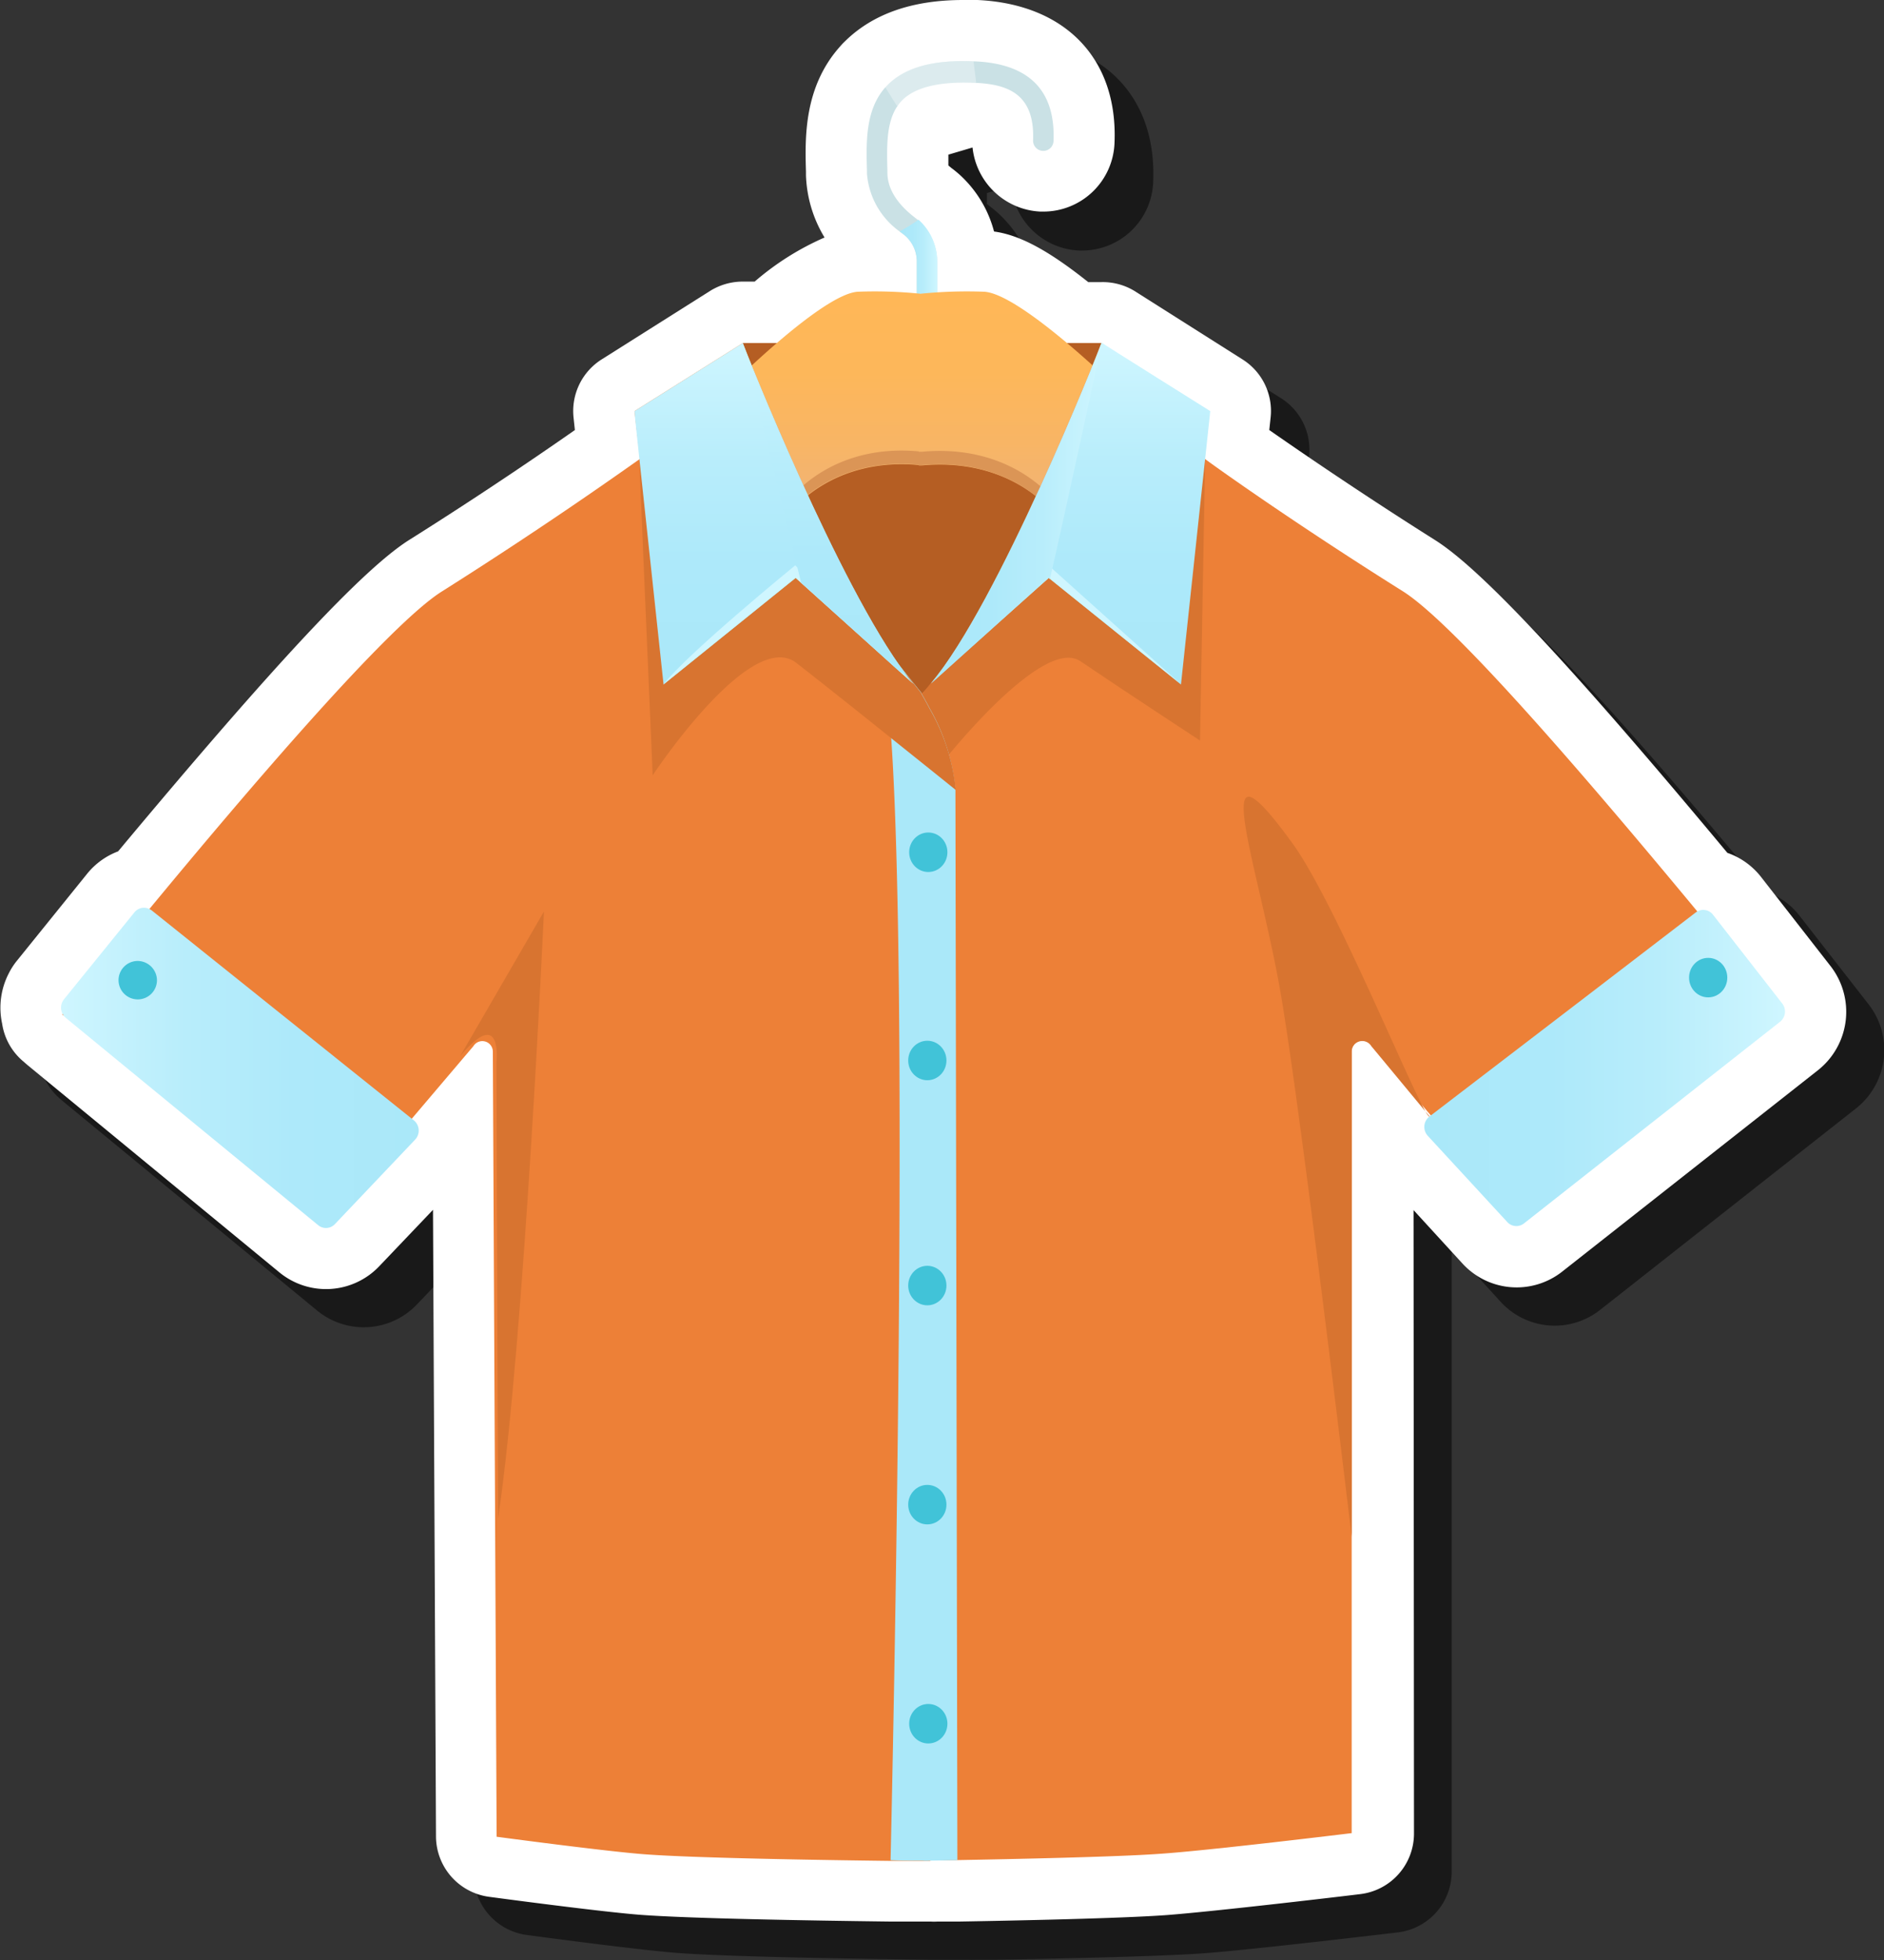 <svg xmlns="http://www.w3.org/2000/svg" xmlns:xlink="http://www.w3.org/1999/xlink" width="213.77" height="222.34" viewBox="0 0 213.77 222.34">
  <rect x="0" y="0" width="213.77" height="222.34" fill="#333333" stroke="none"/>
  <defs>
    <style>
      .cls-1 {
        isolation: isolate;
      }

      .cls-2 {
        opacity: 0.5;
      }

      .cls-20, .cls-3 {
        fill: #fff;
      }

      .cls-4 {
        fill: #cae1e5;
      }

      .cls-16, .cls-18, .cls-5 {
        mix-blend-mode: multiply;
      }

      .cls-5 {
        fill: url(#linear-gradient);
      }

      .cls-6 {
        fill: #b55e23;
      }

      .cls-7 {
        fill: url(#linear-gradient-2);
      }

      .cls-8 {
        fill: #db9556;
      }

      .cls-9 {
        fill: #ed8037;
      }

      .cls-10 {
        fill: url(#linear-gradient-3);
      }

      .cls-11 {
        fill: #d87430;
      }

      .cls-12 {
        fill: url(#linear-gradient-4);
      }

      .cls-13 {
        fill: url(#linear-gradient-5);
      }

      .cls-14 {
        fill: #aae8f9;
      }

      .cls-15 {
        fill: #cff6ff;
      }

      .cls-16 {
        fill: url(#linear-gradient-6);
      }

      .cls-17 {
        fill: url(#linear-gradient-7);
      }

      .cls-18 {
        fill: url(#linear-gradient-8);
      }

      .cls-19 {
        fill: #41c3d8;
      }

      .cls-20 {
        opacity: 0.35;
        mix-blend-mode: lighten;
      }
    </style>
    <linearGradient id="linear-gradient" x1="102.08" y1="32.22" x2="106.35" y2="32.22" gradientUnits="userSpaceOnUse">
      <stop offset="0.01" stop-color="#aae8f9"/>
      <stop offset="0.35" stop-color="#ade9fa"/>
      <stop offset="0.65" stop-color="#b8edfb"/>
      <stop offset="0.93" stop-color="#caf4fe"/>
      <stop offset="1" stop-color="#cff6ff"/>
    </linearGradient>
    <linearGradient id="linear-gradient-2" x1="104.65" y1="57.94" x2="104.65" y2="33.04" gradientUnits="userSpaceOnUse">
      <stop offset="0" stop-color="#efb378"/>
      <stop offset="0.02" stop-color="#f0b376"/>
      <stop offset="0.31" stop-color="#f8b565"/>
      <stop offset="0.63" stop-color="#fdb75a"/>
      <stop offset="0.99" stop-color="#ffb757"/>
    </linearGradient>
    <linearGradient id="linear-gradient-3" x1="6.92" y1="121.13" x2="47.51" y2="121.13" gradientUnits="userSpaceOnUse">
      <stop offset="0" stop-color="#cff6ff"/>
      <stop offset="0.07" stop-color="#caf4fe"/>
      <stop offset="0.35" stop-color="#b8edfb"/>
      <stop offset="0.65" stop-color="#ade9fa"/>
      <stop offset="0.99" stop-color="#aae8f9"/>
    </linearGradient>
    <linearGradient id="linear-gradient-4" x1="121.49" y1="77.64" x2="121.49" y2="38.93" xlink:href="#linear-gradient"/>
    <linearGradient id="linear-gradient-5" x1="161.64" y1="121.14" x2="202.51" y2="121.14" xlink:href="#linear-gradient"/>
    <linearGradient id="linear-gradient-6" x1="105.65" y1="58.26" x2="125.02" y2="58.26" xlink:href="#linear-gradient"/>
    <linearGradient id="linear-gradient-7" x1="87.81" y1="77.64" x2="87.81" y2="38.91" xlink:href="#linear-gradient"/>
    <linearGradient id="linear-gradient-8" x1="93.53" y1="76.51" x2="93.53" y2="38.91" xlink:href="#linear-gradient"/>
  </defs>
  <g class="cls-1">
    <g id="Layer_1" data-name="Layer 1">
      <g>
        <path class="cls-2" d="M212,113.89l-7.8-10a8.3,8.3,0,0,0-3.84-2.77c-17.65-21.2-27.92-32.18-33.17-35.48-8.34-5.27-15.06-9.86-18.8-12.48l.15-1.4a6.93,6.93,0,0,0-3.21-6.61l-12.28-7.73a7,7,0,0,0-3.69-1.06h-1.52c-4.52-3.6-7.77-5.34-10.68-5.73a13.33,13.33,0,0,0-4-6.54c-.28-.24-.57-.48-.81-.66l-.37-.3c0-.38,0-.81,0-1.23l2.74-.81a8.13,8.13,0,0,0,7.72,7.33h.33a8.08,8.08,0,0,0,8.08-7.8c.4-9.58-5.57-15.79-15.56-16.21H115l-1.36,0c-5.81,0-10.34,1.59-13.45,4.72-.18.18-.36.37-.5.53-4.16,4.63-4,10.44-3.89,14.21v.41a14.36,14.36,0,0,0,2.1,7.07,31.44,31.44,0,0,0-7.93,5H88.6a7,7,0,0,0-3.3.83l-.4.23L72.61,45.1a6.94,6.94,0,0,0-3.2,6.61l.15,1.4c-3.74,2.62-10.46,7.21-18.81,12.48-5.25,3.31-15.47,14.24-33,35.31a8.41,8.41,0,0,0-3.53,2.56l-8,9.83a8.35,8.35,0,0,0-1,1.44,8.49,8.49,0,0,0-.76,5.7A7,7,0,0,0,7,124.79l.2.17.2.17L36,148.67a8.33,8.33,0,0,0,11.3-.7l6.11-6.4.34,71.07a6.94,6.94,0,0,0,6,6.84c.53.07,12.95,1.75,17.37,2.06,5.55.4,18.38.63,28.17.75h.56l2,0h2.05a5.85,5.85,0,0,0,.73,0l2.48,0c6.54-.11,18.27-.36,23.35-.72,5.52-.4,21.48-2.3,22.15-2.38a6.94,6.94,0,0,0,6.11-6.89l0-70.71,5.53,6.05a8.31,8.31,0,0,0,11.31.94l29.08-22.89A8.43,8.43,0,0,0,212,113.89Z"/>
        <path class="cls-3" d="M207.68,109.55l-7.8-10A8.3,8.3,0,0,0,196,96.74c-17.66-21.2-27.92-32.18-33.17-35.48-8.35-5.27-15.06-9.87-18.81-12.48l.15-1.4a6.91,6.91,0,0,0-3.2-6.62L128.72,33A6.93,6.93,0,0,0,125,32h-1.52c-4.52-3.6-7.77-5.34-10.69-5.74a13.26,13.26,0,0,0-4-6.53c-.28-.24-.57-.48-.82-.66l-.36-.3c0-.38,0-.81,0-1.23l2.74-.81A8.13,8.13,0,0,0,118.05,24h.33a8.08,8.08,0,0,0,8.08-7.8C126.86,6.67,120.89.46,110.9,0h-.25l-1.36,0C103.48,0,99,1.59,95.84,4.72a6,6,0,0,0-.5.53c-4.16,4.63-4,10.44-3.89,14.21v.41a14.51,14.51,0,0,0,2.11,7.07,31.16,31.16,0,0,0-7.93,5H84.27a7,7,0,0,0-3.3.83c-.14.07-.27.15-.4.23L68.28,40.76a6.93,6.93,0,0,0-3.2,6.62l.15,1.4C61.49,51.39,54.77,56,46.42,61.25,41.17,64.57,31,75.49,13.4,96.57a8.26,8.26,0,0,0-3.53,2.56L1.9,109A7.88,7.88,0,0,0,1,110.4a8.48,8.48,0,0,0-.76,5.7,6.93,6.93,0,0,0,2.47,4.35l.2.18.2.17,28.61,23.54a8.33,8.33,0,0,0,11.3-.7l6.11-6.41.34,71.08a6.94,6.94,0,0,0,6,6.84c.52.07,12.95,1.74,17.37,2.06,5.54.4,18.38.63,28.17.75h.56l2,0h2.05a5.85,5.85,0,0,0,.73,0l2.48,0c6.54-.11,18.27-.36,23.35-.72,5.51-.4,21.47-2.3,22.15-2.39a6.92,6.92,0,0,0,6.11-6.88l-.05-70.71,5.54,6.05a8.34,8.34,0,0,0,11.31.94l29.08-22.89A8.45,8.45,0,0,0,207.68,109.55Z"/>
        <g>
          <g>
            <path class="cls-4" d="M119.54,16a1.16,1.16,0,1,1-2.32-.09c.21-5.35-3-6.33-6.46-6.51l-.25,0c-4-.17-6.69.51-8.17,2a5.47,5.47,0,0,0-.53.66c-1.26,1.87-1.19,4.61-1.12,7.27v.35c.06,2.24,1.73,3.93,3.12,5l.4.32a6.37,6.37,0,0,1,2.13,4.73v8.67a1.16,1.16,0,1,1-2.32,0V29.65a3.88,3.88,0,0,0-1.58-3.12l-.37-.28a8.91,8.91,0,0,1-3.7-6.56v-.35c-.09-3.24-.19-6.89,2.11-9.46l.23-.24c2-2,5.16-2.88,9.79-2.68h.1C116.76,7.22,119.77,10.26,119.54,16Z"/>
            <path class="cls-5" d="M106.35,29.65v8.67a1.16,1.16,0,1,1-2.32,0V29.65a3.88,3.88,0,0,0-1.58-3.12l-.37-.28a21.06,21.06,0,0,0,2.14-1.33A6.37,6.37,0,0,1,106.35,29.65Z"/>
            <polygon class="cls-6" points="84.26 38.91 125.03 38.91 119.06 83.35 100 90.91 84.26 38.91"/>
            <path class="cls-7" d="M111.66,33.09a52.4,52.4,0,0,0-7.22.23,50.52,50.52,0,0,0-7.09-.23c-4.1.22-15,11.19-15,11.19l7.51,13.66s4.62-6.1,14.4-5.19v.16a.49.49,0,0,0,0-.12l.19,0,.19,0v0c10-.91,14.68,5.19,14.68,5.19L127,44.28S115.84,33.31,111.66,33.09Z"/>
            <path class="cls-8" d="M119.31,56.43s-4.7-6.1-14.68-5.19v0l-.19,0-.19,0v.12a.92.92,0,0,1,0-.16c-9.78-.91-14.4,5.19-14.4,5.19l-7-12.68-.54.53,7.51,13.66s4.62-6.1,14.4-5.19v.16a.49.49,0,0,0,0-.12l.19,0,.19,0v0c10-.91,14.68,5.19,14.68,5.19L127,44.28l-.55-.53Z"/>
            <path class="cls-9" d="M105.54,79.48v131.6h-1.79l-2.7,0c-7.38-.09-21.88-.31-27.76-.74-4.25-.3-16.94-2-16.94-2l-.43-89.06a1.19,1.19,0,0,0-2.21-.61l-7,8.24-8.27,9.68S12.46,118.06,7.2,115.17l-.15-.08.06-.07c.22-.25.57-.65,1-1.2,1.69-2,4.89-5.94,8.83-10.7,10.74-13,27-32.1,33.15-36,12.5-7.89,21.39-14.29,22.43-15l.1-.07L72,46.63l12.29-7.72c.15.43,2.77,7.06,6.3,14.9C94,61.4,98.28,70.13,102,75.44c.56.8,1.11,1.52,1.64,2.15.24.28.47.55.71.79s.2.22.29.3C105,79,105.26,79.25,105.54,79.48Z"/>
            <path class="cls-10" d="M47.1,129.27,38,138.85a1.39,1.39,0,0,1-1.9.12L7.46,115.45a1.69,1.69,0,0,1-.26-.28,1.19,1.19,0,0,1-.09-.15,1.5,1.5,0,0,1,0-1.44,1,1,0,0,1,.14-.22l8-9.87a1.38,1.38,0,0,1,1.72-.37,1.28,1.28,0,0,1,.25.15l16.62,13.31,12.83,10.27.29.23A1.5,1.5,0,0,1,47.1,129.27Z"/>
            <path class="cls-9" d="M202.25,115.09c-1.16.61-3.55,2.15-6.51,4.13-9.48,6.36-24.84,17.31-24.84,17.31l-8.54-10-6.77-7.93a1.2,1.2,0,0,0-2.22.61l0,55.05v33.67s-16.41,2-21.83,2.35c-4.87.35-16.37.59-23,.71l-3.09.05-.88,0h-.91V79.48a8.18,8.18,0,0,0,.85-.76.1.1,0,0,0,.05,0c.33-.33.66-.69,1-1.09,7.7-9.13,19.07-37.76,19.39-38.68l12.28,7.72L136.64,52l.1.07c1,.75,9.93,7.15,22.44,15,6.23,3.93,22.65,23.34,33.39,36.29C197.56,109.45,201.32,114.07,202.25,115.09Z"/>
            <path class="cls-11" d="M106.85,86.6S118.25,72.05,122.59,75s13.57,9,13.57,9l.58-31.83-13.28-5-12.7,23.85-7.39,9.29Z"/>
            <path class="cls-12" d="M137.32,46.63l-.08.79-.5,4.66L134,77.64l-14.88-12-.15-.12-13.35,12c7.65-9.08,18.93-37.41,19.37-38.66C125,38.91,137.32,46.63,137.32,46.63Z"/>
            <path class="cls-13" d="M202,115.88l-4.78,3.76-24.3,19.13a1.39,1.39,0,0,1-1.9-.16L162,128.83a1.49,1.49,0,0,1,.19-2.18l.14-.11,16.72-12.8,13.37-10.25.12-.08a1.39,1.39,0,0,1,1.83.35l7.8,10A1.49,1.49,0,0,1,202,115.88Z"/>
            <path class="cls-14" d="M108.63,211l-3.09.05a3.75,3.75,0,0,1-.88,0h-.91c-.72,0-1.63,0-2.7-.05.39-17.08,2.06-98.37.07-127.3-.39-5.59-.91-9.22-1.6-10.06l2.06,1.23.43.54,2.35,2.94.21.27,0,.07c.33.56.64,1.13.94,1.7a22.75,22.75,0,0,1,2.9,9.18c0,.27,0,.54,0,.8Z"/>
            <path class="cls-11" d="M108.44,89.6l-2.9-2.33-4.42-3.54c-4.39-3.52-8.69-6.93-10.78-8.55-5.21-4-16.28,12.76-16.28,12.76s-1.53-35.37-1.51-35.86l18,1.73C94,61.4,98.28,70.13,102,75.44l2.35,2.94.21.27,0,.07c.33.56.64,1.13.94,1.7A22.75,22.75,0,0,1,108.44,89.6Z"/>
            <polygon class="cls-15" points="105.87 77.22 119 65.56 134.02 77.64 119.06 64.21 105.87 77.22"/>
            <path class="cls-16" d="M125,38.93c-.15.72-4.21,19.62-5.87,26.74l-.15-.12-13.35,12C113.3,68.51,124.58,40.18,125,38.93Z"/>
            <path class="cls-11" d="M162.22,126.65l-6.63-8a1.2,1.2,0,0,0-2.22.61l0,55.05c-2.4-20-6.37-52.1-8.12-62-2.61-14.77-8.47-30.22,1.3-16.79C151.72,102.49,161.53,127.17,162.22,126.65Z"/>
            <path class="cls-17" d="M103.65,77.59l-1.59-1.43L90.9,66.1l-.61-.55-15,12.09L72.55,52.08l-.49-4.66L72,46.63l12.29-7.72c.3.88,10.87,27.5,18.53,37.6C103.08,76.9,103.37,77.25,103.65,77.59Z"/>
            <path class="cls-15" d="M75.27,77.64l15-12.09,13.36,12L90.23,64.13S78,74.11,75.27,77.64Z"/>
            <path class="cls-18" d="M102.79,76.51l-.73-.35L90.9,66.1,84.26,38.91C84.56,39.79,95.13,66.41,102.79,76.51Z"/>
            <ellipse class="cls-19" cx="105.33" cy="96.67" rx="2.17" ry="2.24"/>
            <ellipse class="cls-19" cx="105.33" cy="195.52" rx="2.17" ry="2.24"/>
            <ellipse class="cls-19" cx="105.22" cy="170.67" rx="2.17" ry="2.24"/>
            <ellipse class="cls-19" cx="105.22" cy="145.82" rx="2.17" ry="2.24"/>
            <ellipse class="cls-19" cx="105.22" cy="120.29" rx="2.17" ry="2.24"/>
            <path class="cls-19" d="M17.81,111.23A2.18,2.18,0,1,1,15.63,109,2.21,2.21,0,0,1,17.81,111.23Z"/>
            <path class="cls-20" d="M110.76,9.36l-9,2.64-1.32-2.12.23-.24c2-2,5.16-2.88,9.79-2.68Z"/>
            <ellipse class="cls-19" cx="193.82" cy="110.89" rx="2.17" ry="2.24"/>
          </g>
          <path class="cls-11" d="M52.23,119.77l9.49-16.38s-2.23,49-5.21,68.87l-.18-51.75S57.07,114,52.23,119.77Z"/>
        </g>
      </g>
    </g>
  </g>
</svg>
